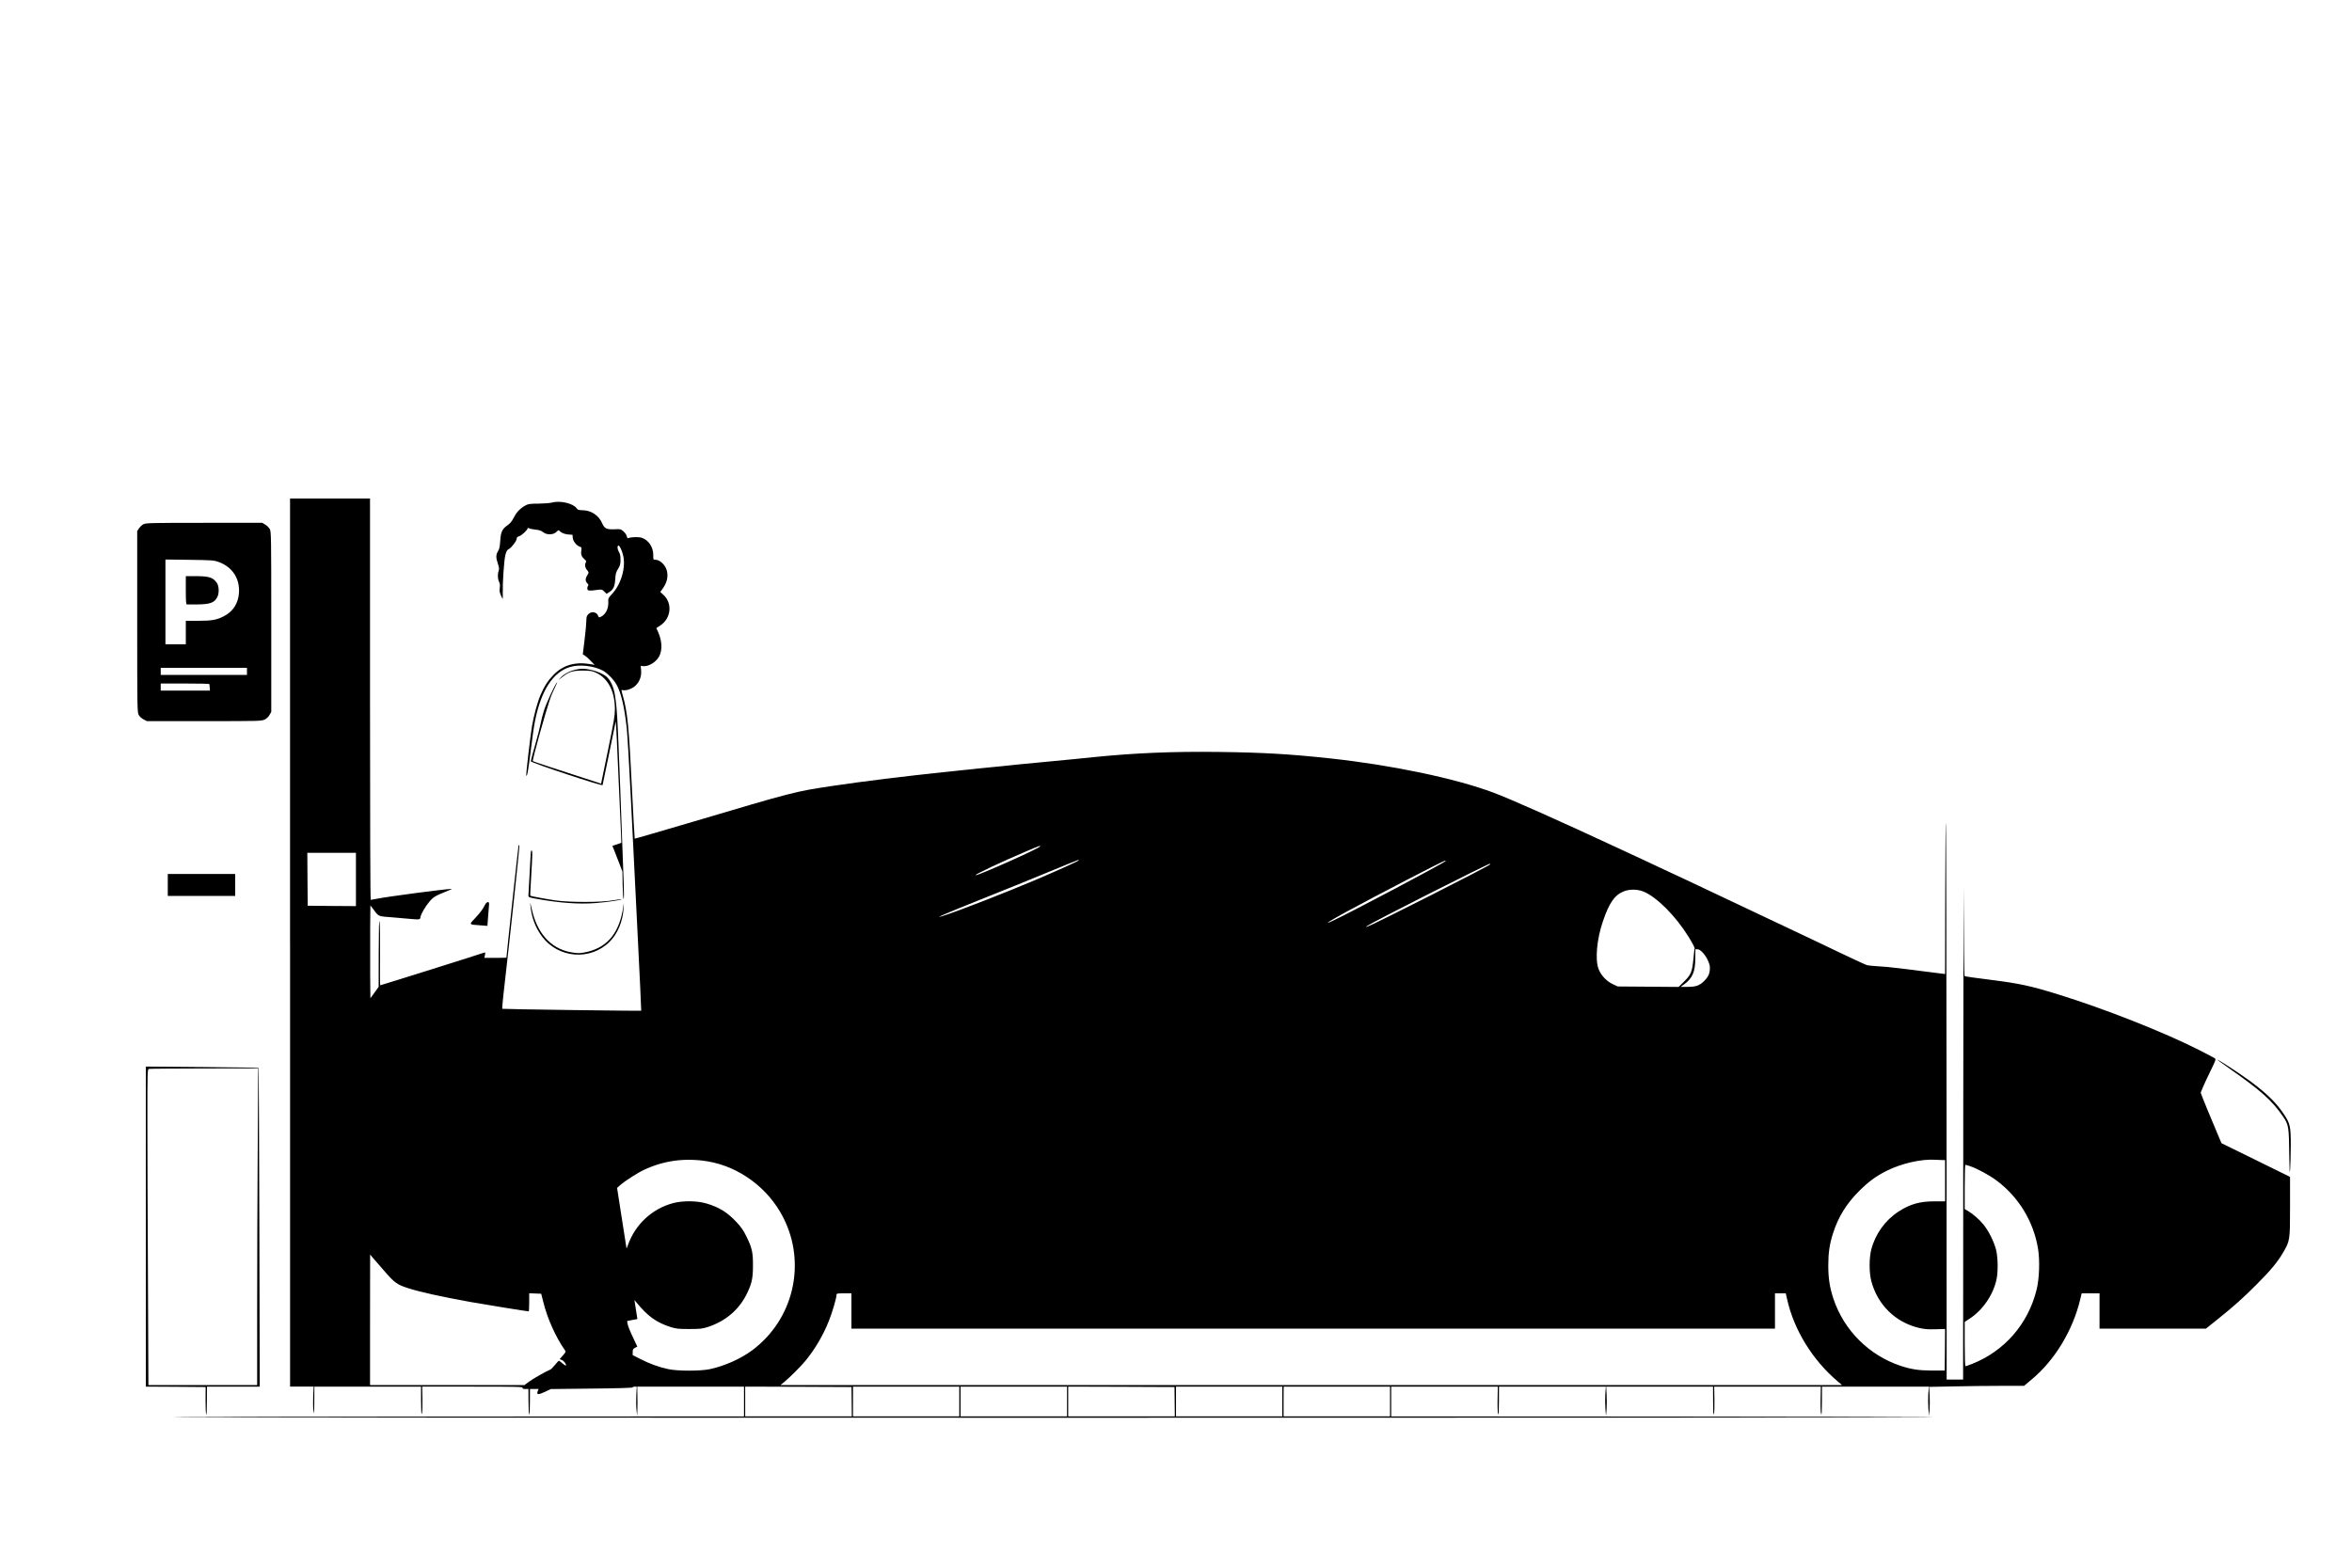 <?xml version="1.0" standalone="no"?>
<!DOCTYPE svg PUBLIC "-//W3C//DTD SVG 20010904//EN"
 "http://www.w3.org/TR/2001/REC-SVG-20010904/DTD/svg10.dtd">
<svg version="1.0" xmlns="http://www.w3.org/2000/svg"
 width="3000pt" height="2000pt" viewBox="0 0 3000 2000"
 preserveAspectRatio="xMidYMid meet">
<g transform="translate(0,2000) scale(0.1,-0.1)"
fill="#000000" stroke="none">
<path d="M3700 7975 l0 -5665 151 0 150 0 -6 -117 c-3 -65 -2 -149 3 -188 8
-60 10 -43 11 118 l1 187 680 0 680 0 1 -187 c1 -144 3 -180 11 -153 5 19 8
103 6 188 l-3 152 644 0 c568 0 642 -2 637 -15 -4 -12 3 -15 34 -15 l40 0 1
-152 c0 -84 4 -162 9 -173 5 -12 9 47 9 153 l1 172 55 0 55 0 -11 -27 c-18
-48 4 -50 89 -11 l77 37 520 6 c327 3 521 9 523 15 2 6 15 10 29 10 l25 0 -6
-112 c-3 -62 -2 -147 3 -188 l8 -75 3 85 c2 47 2 131 0 188 l-2 102 681 0 681
0 0 -190 0 -190 -3782 -2 c-2081 -1 -3643 -5 -3473 -9 405 -8 21995 -8 22400
0 171 4 -1310 8 -3290 9 l-3600 2 0 190 0 190 680 0 680 0 -3 -162 c-2 -95 1
-174 7 -188 7 -18 10 26 10 163 l1 187 681 0 682 0 -7 -93 c-3 -51 -3 -135 1
-187 l8 -95 7 80 c3 44 4 128 1 187 l-6 108 682 0 681 0 1 -187 c0 -137 3
-181 10 -163 6 14 9 93 7 188 l-3 162 680 0 680 0 -3 -162 c-2 -95 1 -174 7
-188 7 -18 10 26 10 163 l1 187 681 0 682 0 -7 -92 c-3 -51 -3 -135 1 -188 l8
-95 7 80 c3 44 4 128 1 186 l-6 106 318 6 c175 4 447 7 605 7 l287 0 98 82
c295 246 525 626 620 1026 l17 72 114 0 114 0 0 -225 0 -225 678 0 679 0 139
111 c218 175 326 271 504 449 182 182 271 289 343 413 86 148 87 155 87 586
l0 377 -437 215 -438 215 -98 234 c-55 128 -114 273 -133 322 l-34 88 30 73
c17 39 61 135 99 212 61 124 67 141 53 153 -9 6 -99 54 -201 106 -454 230
-1204 526 -1805 712 -346 107 -490 138 -855 184 -179 22 -328 43 -333 48 -4 4
-9 449 -11 987 -1 539 -3 -621 -5 -2577 l-2 -3558 -105 0 -105 0 -1 3448 c-1
1896 -5 3528 -8 3627 -4 102 -8 -270 -9 -861 l-2 -1040 -97 12 c-337 44 -577
73 -638 78 -38 3 -106 8 -150 11 -44 3 -92 8 -107 11 -15 3 -163 71 -330 151
-167 80 -334 160 -373 178 -38 18 -414 196 -835 395 -421 199 -792 375 -825
390 -33 15 -133 61 -222 103 -89 42 -190 90 -225 106 -35 16 -200 93 -368 171
-738 344 -1371 626 -1590 708 -490 183 -1297 352 -2085 437 -510 55 -853 75
-1405 82 -601 8 -1086 -13 -1620 -67 -107 -12 -359 -36 -560 -55 -420 -40
-462 -44 -510 -50 -19 -3 -66 -7 -105 -11 -38 -3 -81 -7 -95 -9 -14 -2 -59 -6
-100 -10 -41 -4 -86 -8 -100 -10 -14 -2 -54 -6 -90 -10 -36 -3 -81 -8 -100
-10 -19 -3 -125 -14 -235 -25 -457 -47 -1046 -119 -1425 -176 -481 -72 -489
-74 -1793 -461 -400 -118 -729 -214 -731 -212 -2 2 -18 297 -36 654 -37 769
-57 967 -115 1168 -22 78 -22 79 -2 73 38 -10 114 14 154 49 58 49 87 122 81
200 l-5 61 27 -4 c69 -10 171 51 210 128 40 79 35 194 -15 306 l-23 51 51 34
c139 92 157 285 37 393 l-38 34 25 34 c58 78 78 153 61 231 -16 76 -89 147
-151 147 -24 0 -25 3 -24 58 1 102 -60 193 -148 222 -37 12 -134 10 -167 -4
-12 -6 -18 0 -23 23 -3 17 -22 44 -42 62 -35 30 -39 31 -112 27 -104 -4 -130
8 -160 77 -43 100 -141 165 -250 166 -51 1 -62 5 -75 24 -41 62 -211 103 -313
74 -27 -7 -101 -13 -173 -14 -102 0 -131 -4 -160 -19 -70 -37 -117 -84 -154
-155 -26 -51 -49 -79 -81 -101 -69 -47 -87 -86 -94 -199 -5 -75 -11 -104 -28
-132 -28 -45 -29 -82 -2 -161 16 -48 18 -67 10 -91 -16 -43 -13 -103 5 -139
11 -22 14 -43 9 -78 -5 -37 -2 -59 14 -94 11 -25 21 -46 23 -46 2 0 2 33 1 72
-3 137 17 422 33 486 13 49 22 66 43 77 36 18 101 103 101 131 0 17 9 25 34
34 34 11 106 80 106 100 0 7 6 7 20 0 10 -6 47 -13 82 -17 44 -4 71 -13 91
-29 52 -43 140 -40 182 7 18 19 18 19 40 -1 26 -24 76 -40 128 -40 22 0 36 -4
32 -10 -3 -5 -1 -27 4 -48 12 -41 52 -86 89 -97 21 -6 22 -11 17 -50 -8 -48 4
-79 42 -111 22 -19 24 -24 13 -44 -14 -27 -5 -68 22 -97 11 -12 18 -28 14 -35
-4 -7 -13 -24 -21 -38 -21 -35 -18 -67 6 -91 16 -16 18 -23 9 -34 -6 -8 -10
-24 -8 -37 3 -26 24 -28 130 -13 54 7 58 6 86 -22 l29 -29 36 23 c51 32 70 74
75 167 4 66 10 87 36 129 26 43 31 60 31 116 0 50 -5 75 -22 103 -20 35 -22
78 -2 78 12 0 40 -57 55 -115 41 -153 -18 -370 -136 -499 -50 -53 -54 -62 -51
-101 5 -85 -30 -160 -90 -191 -28 -14 -30 -14 -39 10 -19 50 -86 61 -125 21
-21 -20 -25 -34 -26 -87 0 -35 -10 -145 -23 -245 l-22 -181 25 -15 c15 -9 49
-39 76 -68 l50 -52 -35 7 c-204 39 -363 -4 -490 -134 -73 -75 -115 -141 -166
-258 -38 -88 -85 -261 -108 -397 -21 -122 -78 -614 -73 -628 9 -29 28 77 57
318 17 143 41 314 55 380 78 387 228 619 443 685 121 38 306 17 423 -46 57
-32 134 -109 171 -174 59 -101 103 -286 133 -562 8 -79 31 -462 50 -853 19
-390 58 -1168 86 -1728 28 -560 50 -1019 48 -1021 -6 -5 -1767 19 -1772 24 -3
3 4 82 14 175 88 765 208 1892 204 1904 -3 8 -8 12 -10 9 -3 -3 -155 -1408
-155 -1435 0 -2 -63 -3 -140 -3 l-141 0 7 37 c6 31 5 35 -10 30 -43 -17 -1317
-417 -1326 -417 -3 0 -4 170 -2 377 2 208 -1 403 -6 433 -7 38 -10 -79 -11
-388 l-1 -442 -52 -72 -53 -73 -3 298 c-1 163 -1 430 0 592 l3 294 51 -67 c56
-75 47 -72 242 -86 48 -4 134 -11 192 -17 153 -13 147 -14 154 24 8 41 61 132
117 198 45 54 77 73 208 125 47 18 80 33 73 34 -64 1 -826 -99 -955 -126 -38
-8 -73 -14 -78 -14 -5 0 -9 979 -9 2560 l0 2560 -510 0 -510 0 0 -5665z m9566
1226 c-17 -28 -809 -381 -823 -367 -10 10 329 170 652 307 164 70 180 75 171
60z m-8726 -421 l0 -340 -307 2 -308 3 -3 338 -2 337 310 0 310 0 0 -340z
m9215 241 c-13 -13 -289 -137 -545 -246 -411 -174 -1003 -404 -1190 -462 -117
-36 18 23 500 216 289 115 683 275 875 355 193 80 354 145 360 146 6 0 6 -3 0
-9z m4685 -5 c0 -15 -1256 -680 -1449 -767 -116 -53 -42 -4 174 114 405 220
1247 657 1267 657 5 0 8 -2 8 -4z m565 -45 c-30 -29 -1477 -763 -1556 -789
-34 -11 -34 -11 -10 6 64 46 1537 792 1564 792 7 0 7 -3 2 -9z m1957 -345
c170 -70 408 -308 575 -576 48 -78 84 -146 78 -151 -2 -2 -8 -56 -14 -120 -17
-177 -30 -210 -116 -297 l-74 -73 -388 3 -388 3 -63 29 c-80 37 -152 114 -182
194 -46 121 -23 381 56 610 80 236 151 336 267 381 74 29 175 27 249 -3z m751
-773 c50 -49 97 -145 97 -197 0 -75 -19 -118 -73 -171 -62 -60 -104 -75 -217
-75 l-83 0 40 29 c111 80 146 161 147 339 l1 112 26 0 c16 0 39 -13 62 -37z
m-12688 -2669 c403 -67 772 -339 963 -712 303 -588 135 -1307 -397 -1701 -144
-106 -347 -197 -531 -237 -121 -27 -419 -27 -540 0 -117 25 -237 69 -352 128
l-98 50 0 39 c0 33 5 41 29 54 l30 15 -58 124 c-33 68 -62 142 -66 164 l-6 39
66 13 65 12 -5 32 c-3 17 -11 71 -19 121 l-14 90 25 -30 c147 -180 257 -258
443 -317 65 -20 95 -23 230 -23 135 0 165 3 230 23 237 75 415 229 515 445 56
121 69 185 69 342 1 168 -12 226 -84 372 -39 79 -67 119 -127 183 -116 124
-220 188 -380 236 -119 36 -306 38 -428 5 -268 -72 -481 -270 -575 -533 -10
-29 -19 -48 -19 -43 -1 6 -28 181 -61 390 l-59 380 37 33 c66 58 226 161 314
201 252 117 519 151 803 105z m15758 16 l27 0 0 -263 0 -263 -132 0 c-192 0
-313 -35 -461 -130 -170 -110 -296 -285 -348 -482 -29 -110 -29 -297 0 -407
81 -303 307 -524 608 -596 69 -16 112 -20 210 -17 l123 3 -2 -265 -3 -265
-160 0 c-172 1 -265 15 -405 61 -402 135 -720 453 -854 854 -48 146 -66 259
-66 426 0 162 16 271 61 412 67 208 170 375 333 538 119 119 220 193 356 260
191 94 440 150 620 138 36 -2 77 -4 93 -4z m350 -79 c92 -32 247 -116 338
-185 279 -210 467 -520 524 -865 25 -149 17 -387 -19 -528 -109 -436 -409
-779 -821 -943 -41 -16 -80 -30 -85 -30 -6 0 -10 106 -10 283 l0 283 63 41
c169 111 301 305 343 502 21 100 18 281 -6 377 -26 102 -95 242 -160 321 -53
66 -139 140 -202 176 l-38 22 0 283 c0 155 4 282 8 282 5 0 34 -9 65 -19z
m-20250 -1314 c151 -175 177 -194 322 -241 161 -51 411 -106 795 -176 179 -32
723 -120 744 -120 3 0 6 52 6 115 l0 116 77 -3 76 -3 29 -114 c52 -208 159
-444 274 -607 13 -19 11 -24 -27 -67 l-41 -47 25 -9 c27 -10 57 -47 57 -69 0
-8 -18 1 -42 22 -23 20 -45 36 -49 36 -5 0 -27 -25 -51 -54 -24 -30 -52 -58
-63 -61 -40 -14 -222 -117 -273 -156 l-52 -39 -985 0 -985 0 0 833 1 832 25
-30 c15 -16 76 -88 137 -158z m5977 -532 l0 -225 5890 0 5890 0 0 225 0 225
69 0 69 0 17 -76 c87 -391 326 -778 645 -1047 l55 -47 -6770 0 -6770 0 40 32
c71 57 215 201 276 274 126 154 229 329 302 514 44 110 97 292 97 331 0 17 9
19 95 19 l95 0 0 -225z m3 -1158 l2 -187 -680 0 -680 0 0 190 0 190 678 -2
678 -3 2 -188z m1373 3 l0 -190 -678 0 -678 0 0 190 0 190 678 0 678 0 0 -190z
m1374 0 l0 -190 -679 0 -679 0 0 190 0 190 679 0 679 0 0 -190z m1373 -3 l2
-187 -680 0 -680 0 0 190 0 190 678 -2 678 -3 2 -188z m1373 3 l0 -190 -678 0
-678 0 0 190 0 190 678 0 678 0 0 -190z m1374 0 l0 -190 -679 0 -679 0 0 190
1 190 678 0 679 0 0 -190z"/>
<path d="M1832 13313 c-19 -9 -44 -32 -58 -52 l-24 -36 0 -1155 c0 -1106 1
-1157 19 -1190 10 -20 36 -44 61 -57 l43 -23 730 0 c710 0 732 1 772 20 26 13
49 34 63 59 l22 39 0 1149 c0 1099 -1 1150 -19 1183 -10 19 -36 45 -57 57
l-39 23 -740 0 c-665 0 -743 -2 -773 -17z m956 -482 c175 -64 272 -210 260
-394 -8 -131 -74 -236 -186 -295 -94 -50 -157 -62 -334 -62 l-158 0 0 -150 0
-150 -130 0 -130 0 0 541 0 541 308 -4 c290 -4 311 -6 370 -27z m362 -1396 l0
-45 -550 0 -550 0 0 45 0 45 550 0 550 0 0 -45z m-479 -162 c1 -5 3 -25 4 -45
l3 -38 -314 0 -314 0 0 45 0 45 310 0 c171 0 311 -3 311 -7z"/>
<path d="M2370 12470 c0 -137 3 -180 13 -181 6 0 66 0 131 0 165 1 220 21 258
94 26 52 22 144 -8 184 -51 68 -97 82 -271 83 l-123 0 0 -180z"/>
<path d="M7340 11456 c-73 -16 -147 -56 -190 -102 -34 -35 -33 -35 21 8 85 68
133 83 264 83 98 -1 116 -4 167 -27 154 -72 240 -237 241 -463 0 -88 -11 -153
-88 -526 l-88 -427 -26 9 c-545 176 -838 273 -845 279 -4 5 35 161 88 349 121
424 137 473 192 585 25 50 37 82 29 71 -31 -37 -134 -260 -165 -355 -17 -52
-37 -131 -45 -175 -8 -44 -39 -166 -70 -272 -30 -106 -55 -198 -55 -205 0 -18
910 -320 916 -304 2 6 40 189 84 406 44 217 82 399 83 405 2 5 9 -103 15 -240
28 -611 51 -1127 54 -1214 l3 -94 -57 -19 -57 -19 21 -52 c12 -29 40 -102 64
-164 l43 -112 3 -176 c2 -96 7 -175 12 -175 5 0 6 81 2 188 -77 2124 -80 2208
-112 2411 -16 105 -57 194 -108 238 -44 37 -123 71 -203 88 -81 17 -119 18
-193 1z"/>
<path d="M6770 9123 c0 -16 -7 -140 -15 -278 -8 -137 -15 -260 -15 -271 0 -20
10 -24 93 -39 294 -54 549 -73 764 -56 142 11 338 40 329 48 -2 3 -53 -4 -113
-14 -153 -26 -545 -26 -728 0 -122 18 -315 54 -322 60 -1 2 4 111 12 243 17
285 18 334 5 334 -5 0 -10 -12 -10 -27z"/>
<path d="M2140 8710 l0 -140 430 0 430 0 0 140 0 140 -430 0 -430 0 0 -140z"/>
<path d="M6766 8445 c13 -146 63 -279 147 -392 208 -279 617 -312 862 -68 103
102 170 262 179 430 5 78 5 78 -4 18 -46 -321 -191 -508 -446 -573 -92 -24
-145 -25 -239 -5 -248 52 -418 247 -484 556 -18 81 -20 86 -15 34z"/>
<path d="M6204 8482 c-6 -4 -21 -29 -35 -56 -13 -27 -59 -87 -102 -132 -89
-94 -92 -88 59 -99 l91 -7 7 93 c3 52 9 120 12 152 7 58 -1 70 -32 49z"/>
<path d="M28431 6372 c401 -280 552 -414 689 -616 73 -108 76 -123 80 -526 3
-190 5 -218 11 -145 4 50 7 183 8 297 1 241 -8 283 -82 395 -100 151 -213 263
-422 420 -128 95 -413 283 -432 283 -3 0 63 -48 148 -108z"/>
<path d="M1860 4352 l0 -2042 381 -2 382 -3 -1 -165 c-1 -91 3 -174 8 -185 5
-13 9 49 9 168 l1 187 336 0 337 0 -5 2030 c-3 1116 -7 2033 -10 2036 -4 3
-328 8 -722 11 l-716 6 0 -2041z m1427 951 c-4 -586 -7 -1495 -7 -2020 l0
-953 -693 0 -694 0 -6 1373 c-4 754 -7 1661 -7 2014 0 603 1 642 18 646 9 3
327 5 706 6 l689 1 -6 -1067z"/>
</g>
</svg>
